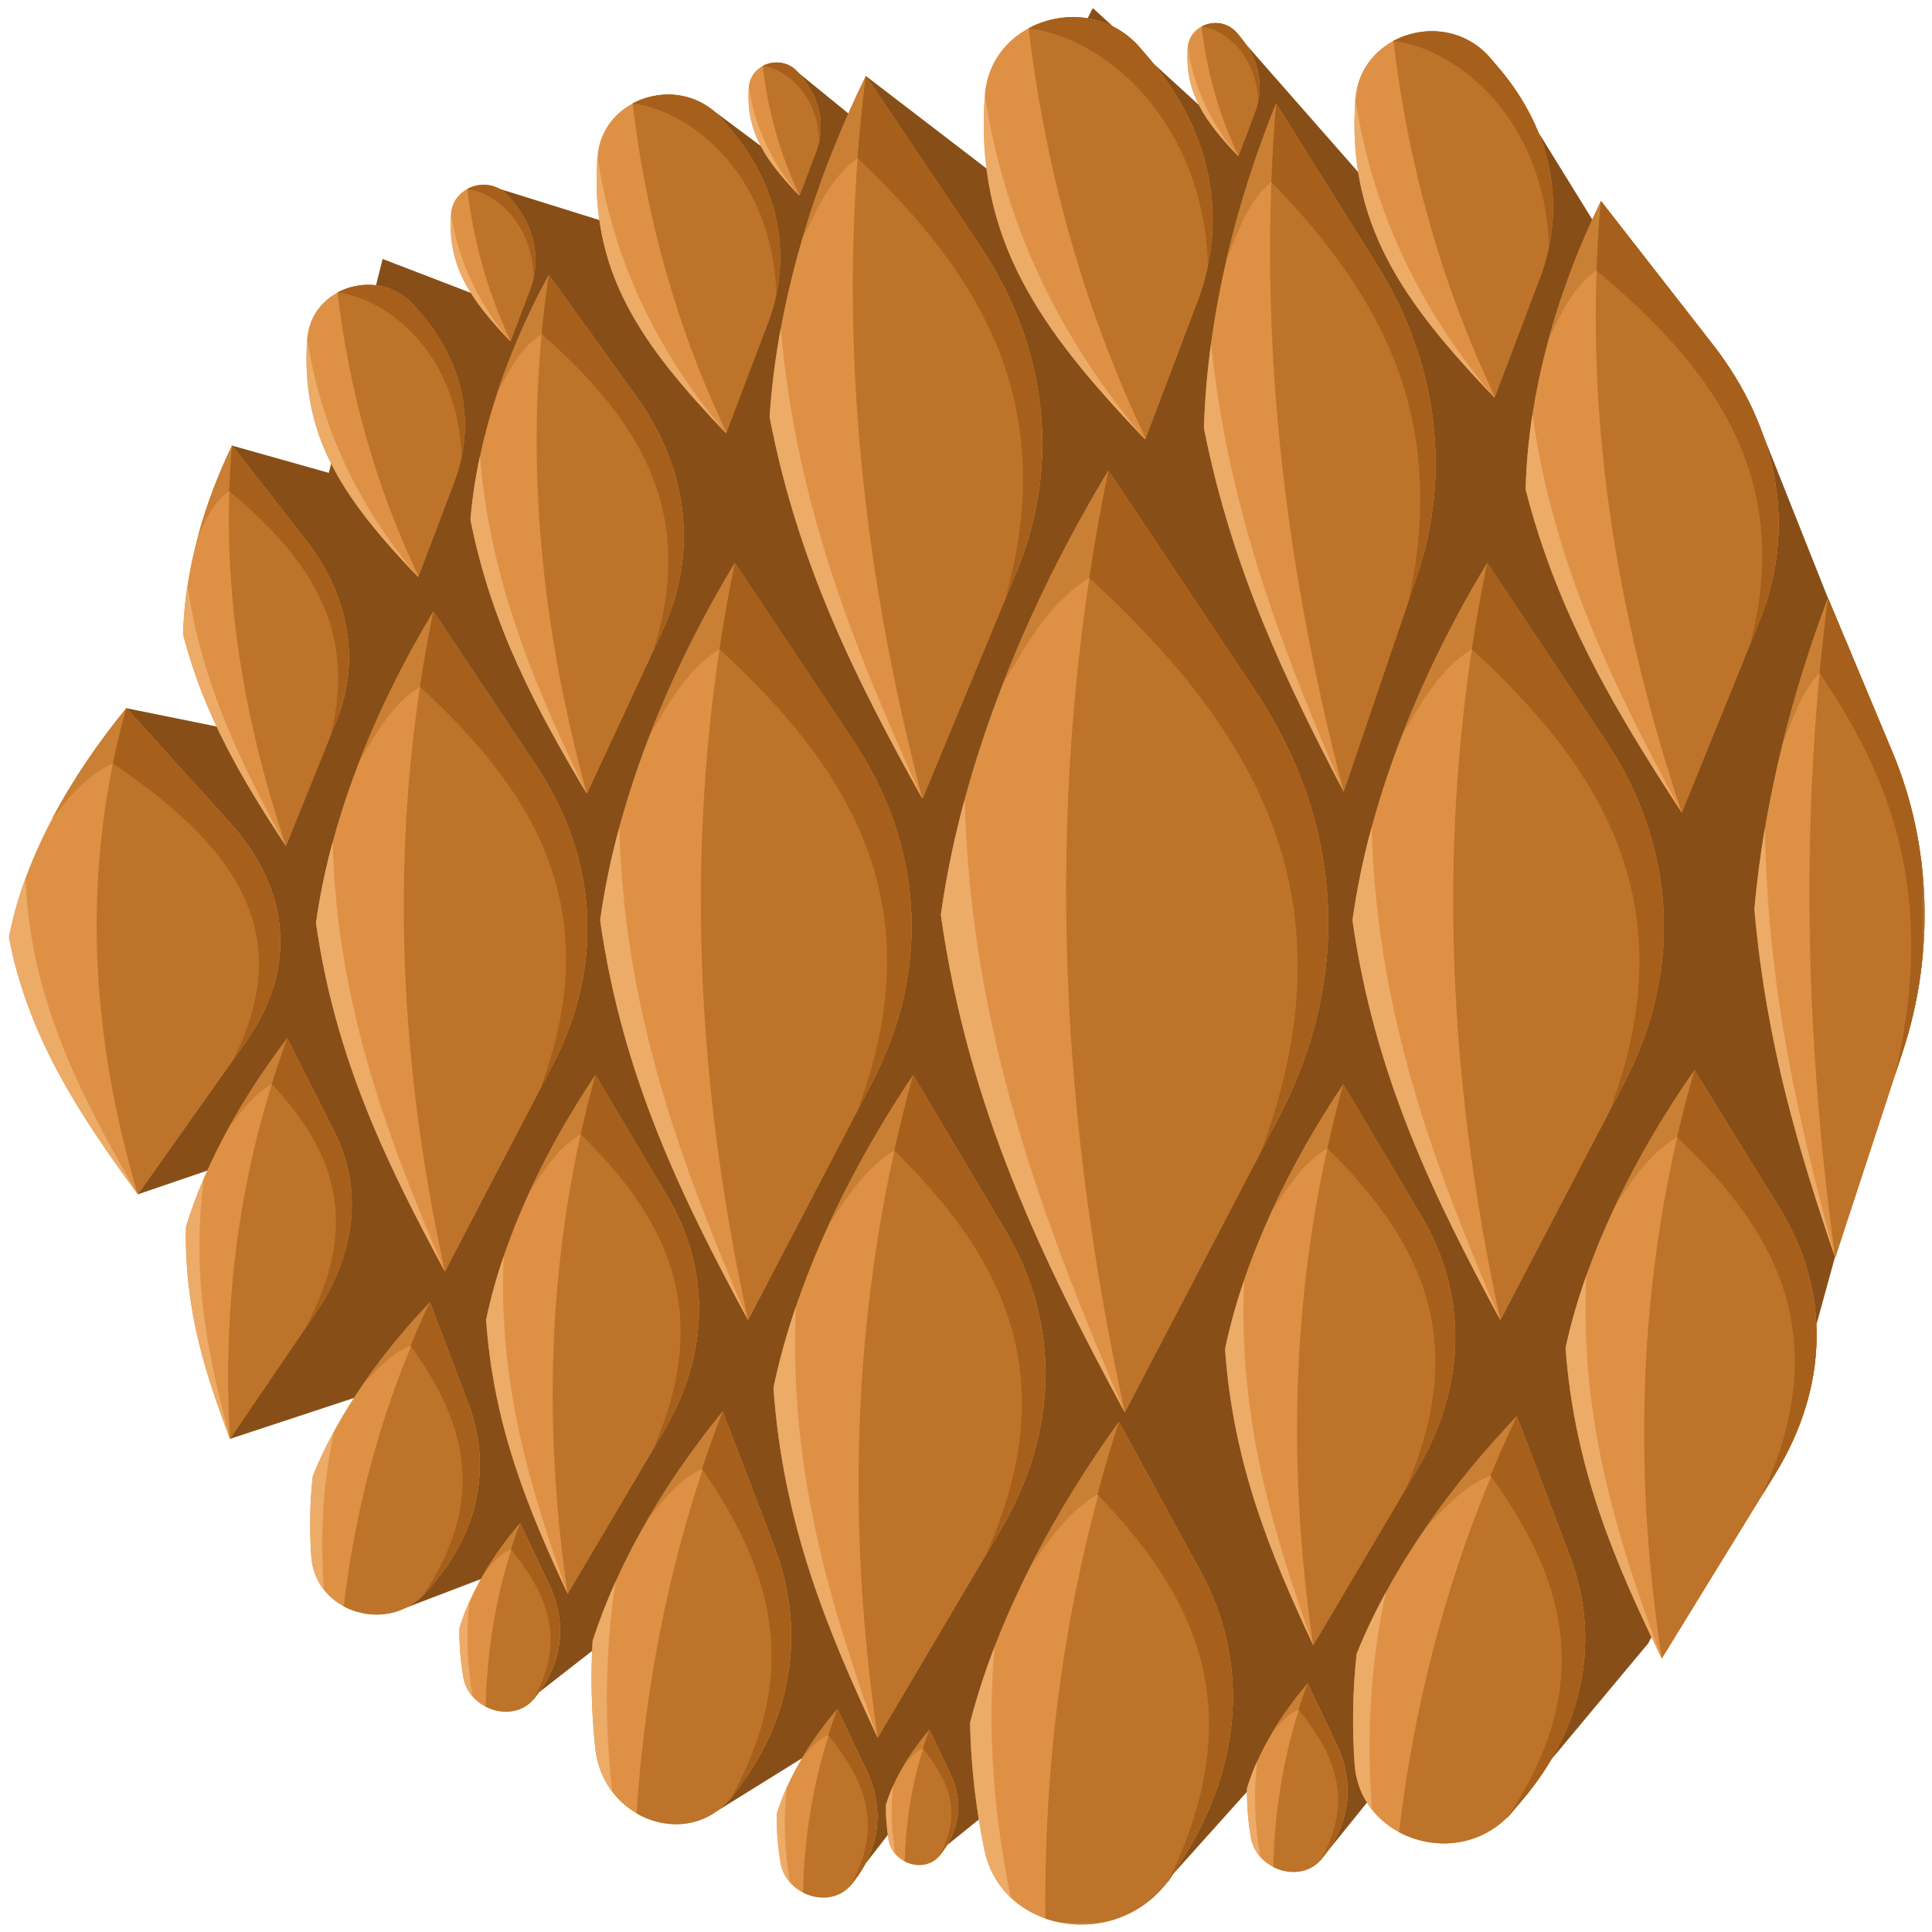 <svg width="90" height="90" viewBox="0 0 90 90" fill="none" xmlns="http://www.w3.org/2000/svg">
<g clip-path="url(#clip0_394_8617)">
<mask id="mask0_394_8617" style="mask-type:luminance" maskUnits="userSpaceOnUse" x="0" y="0" width="90" height="90">
<path d="M0 0L0 90H90V0H0Z" fill="white"/>
</mask>
<g mask="url(#mask0_394_8617)">
<mask id="mask1_394_8617" style="mask-type:luminance" maskUnits="userSpaceOnUse" x="-4" y="-32" width="117" height="141">
<path d="M-3.461 108.477L-3.461 -31.417H112.133L112.133 108.477H-3.461Z" fill="white"/>
</mask>
<g mask="url(#mask1_394_8617)">
<path fill-rule="evenodd" clip-rule="evenodd" d="M6.416 55.639L13.318 53.278L10.71 67.029L19.159 64.242L18.334 75.113L23.62 73.094L25.083 78.857L32.809 72.826L33.444 84.339L38.483 81.209L40.29 86.856L42.363 84.177L44.102 85.969L48.152 82.695L54.625 87.328L58.571 82.931L61.597 86.551L65.113 82.193L69.589 85.171L76.779 76.556L84.587 61.811L87.943 49.598L85.152 27.858L82.056 20.065L74.17 10.218L69.814 3.167L64.016 8.867L58.027 2.047L55.858 4.899L50.904 0.372L46.876 8.554L40.332 3.538L39.776 5.494L36.802 3.069L36.648 7.701L33.093 5.048L28.846 10.54L22.698 8.62L22.316 13.791L17.824 12.063L15.318 22.028L10.805 20.757L11.121 34.052L5.879 32.989L6.416 55.639Z" fill="#874F17"/>
<path fill-rule="evenodd" clip-rule="evenodd" d="M52.398 65.797C48.575 58.722 45.108 51.66 43.828 42.62C44.861 35.183 48.056 27.847 51.632 21.922C53.917 25.348 56.202 28.774 58.486 32.199C62.587 38.348 62.982 45.516 59.578 52.038C57.185 56.624 54.791 61.211 52.398 65.797Z" fill="#DE9145"/>
<path fill-rule="evenodd" clip-rule="evenodd" d="M46.691 31.922C48.081 28.338 49.806 24.947 51.631 21.924C53.916 25.349 56.201 28.775 58.486 32.201C62.587 38.35 62.981 45.518 59.578 52.04L58.736 53.652C63.29 41.538 58.133 33.733 50.743 26.917C48.899 28.064 47.809 30.007 46.691 31.922Z" fill="#C97F34"/>
<path fill-rule="evenodd" clip-rule="evenodd" d="M52.398 65.797C48.575 58.722 45.108 51.66 43.828 42.62C44.079 40.813 44.458 39.011 44.939 37.235C45.202 48.004 48.621 57.002 52.398 65.797Z" fill="#EDAB68"/>
<path fill-rule="evenodd" clip-rule="evenodd" d="M51.633 21.922C53.918 25.348 56.202 28.774 58.487 32.199C62.588 38.348 62.983 45.516 59.579 52.038C57.186 56.624 54.792 61.211 52.399 65.797C49.203 51.172 48.63 36.547 51.633 21.922Z" fill="#BD732A"/>
<path fill-rule="evenodd" clip-rule="evenodd" d="M51.633 21.924C53.918 25.349 56.203 28.775 58.488 32.201C62.589 38.35 62.983 45.518 59.58 52.04L58.738 53.652C63.292 41.538 58.136 33.733 50.746 26.918C50.997 25.253 51.292 23.588 51.633 21.924Z" fill="#A6601B"/>
<path fill-rule="evenodd" clip-rule="evenodd" d="M34.846 61.496C31.773 55.809 28.986 50.132 27.957 42.865C28.788 36.886 31.355 30.989 34.23 26.226C36.067 28.98 37.904 31.734 39.74 34.488C43.037 39.431 43.354 45.193 40.618 50.436C38.694 54.123 36.77 57.809 34.846 61.496Z" fill="#DE9145"/>
<path fill-rule="evenodd" clip-rule="evenodd" d="M30.262 34.263C31.379 31.381 32.765 28.655 34.233 26.225C36.069 28.979 37.906 31.733 39.743 34.487C43.039 39.429 43.356 45.191 40.62 50.434L39.944 51.73C43.605 41.992 39.459 35.718 33.519 30.239C32.036 31.162 31.16 32.723 30.262 34.263Z" fill="#C97F34"/>
<path fill-rule="evenodd" clip-rule="evenodd" d="M34.846 61.496C31.773 55.809 28.986 50.132 27.957 42.865C28.159 41.412 28.464 39.964 28.85 38.536C29.062 47.193 31.81 54.425 34.846 61.496Z" fill="#EDAB68"/>
<path fill-rule="evenodd" clip-rule="evenodd" d="M34.231 26.226C36.068 28.98 37.904 31.734 39.741 34.488C43.038 39.431 43.355 45.193 40.619 50.436C38.695 54.123 36.771 57.809 34.847 61.496C32.278 49.739 31.817 37.983 34.231 26.226Z" fill="#BD732A"/>
<path fill-rule="evenodd" clip-rule="evenodd" d="M34.233 26.225C36.07 28.979 37.906 31.733 39.743 34.487C43.039 39.429 43.357 45.191 40.62 50.434L39.944 51.73C43.604 41.993 39.46 35.718 33.52 30.24C33.721 28.902 33.958 27.563 34.233 26.225Z" fill="#A6601B"/>
<path fill-rule="evenodd" clip-rule="evenodd" d="M20.726 59.227C18.048 54.27 15.619 49.323 14.723 42.99C15.447 37.781 17.684 32.641 20.19 28.49C21.79 30.89 23.391 33.29 24.992 35.69C27.864 39.998 28.141 45.019 25.756 49.588C24.08 52.801 22.403 56.014 20.726 59.227Z" fill="#DE9145"/>
<path fill-rule="evenodd" clip-rule="evenodd" d="M16.727 35.496C17.7 32.985 18.909 30.61 20.187 28.491C21.788 30.892 23.389 33.292 24.989 35.692C27.862 39.999 28.138 45.02 25.754 49.589L25.164 50.719C28.354 42.233 24.742 36.764 19.565 31.99C18.273 32.794 17.509 34.155 16.727 35.496Z" fill="#C97F34"/>
<path fill-rule="evenodd" clip-rule="evenodd" d="M20.722 59.227C18.044 54.27 15.615 49.323 14.719 42.99C14.895 41.724 15.16 40.462 15.497 39.218C15.682 46.762 18.076 53.065 20.722 59.227Z" fill="#EDAB68"/>
<path fill-rule="evenodd" clip-rule="evenodd" d="M20.188 28.49C21.788 30.89 23.389 33.29 24.99 35.69C27.862 39.998 28.139 45.019 25.754 49.588C24.078 52.801 22.401 56.014 20.724 59.227C18.485 48.981 18.084 38.736 20.188 28.49Z" fill="#BD732A"/>
<path fill-rule="evenodd" clip-rule="evenodd" d="M20.188 28.491C21.789 30.892 23.389 33.292 24.99 35.692C27.863 39.999 28.139 45.02 25.755 49.589L25.165 50.719C28.355 42.233 24.743 36.764 19.566 31.991C19.742 30.825 19.948 29.658 20.188 28.491Z" fill="#A6601B"/>
<path fill-rule="evenodd" clip-rule="evenodd" d="M69.893 61.496C66.82 55.809 64.033 50.132 63.004 42.865C63.834 36.886 66.402 30.989 69.277 26.226C71.114 28.98 72.951 31.734 74.787 34.488C78.084 39.431 78.401 45.193 75.665 50.436C73.741 54.123 71.817 57.809 69.893 61.496Z" fill="#DE9145"/>
<path fill-rule="evenodd" clip-rule="evenodd" d="M65.309 34.263C66.426 31.381 67.812 28.655 69.28 26.225C71.116 28.979 72.953 31.733 74.79 34.487C78.086 39.429 78.403 45.191 75.668 50.434L74.991 51.73C78.652 41.992 74.507 35.718 68.566 30.239C67.084 31.162 66.207 32.723 65.309 34.263Z" fill="#C97F34"/>
<path fill-rule="evenodd" clip-rule="evenodd" d="M69.892 61.496C66.82 55.809 64.032 50.132 63.004 42.865C63.206 41.412 63.51 39.964 63.897 38.536C64.109 47.193 66.856 54.425 69.892 61.496Z" fill="#EDAB68"/>
<path fill-rule="evenodd" clip-rule="evenodd" d="M69.278 26.226C71.115 28.98 72.951 31.734 74.788 34.488C78.085 39.431 78.402 45.193 75.666 50.436C73.742 54.123 71.818 57.809 69.893 61.496C67.324 49.739 66.864 37.983 69.278 26.226Z" fill="#BD732A"/>
<path fill-rule="evenodd" clip-rule="evenodd" d="M69.28 26.225C71.116 28.979 72.953 31.733 74.79 34.487C78.086 39.429 78.403 45.191 75.668 50.434L74.991 51.73C78.651 41.993 74.507 35.718 68.566 30.24C68.768 28.902 69.005 27.563 69.28 26.225Z" fill="#A6601B"/>
<path fill-rule="evenodd" clip-rule="evenodd" d="M85.492 58.594C83.812 53.637 82.289 48.69 81.727 42.357C82.181 37.147 83.584 32.008 85.156 27.857C86.159 30.257 87.163 32.657 88.167 35.057C89.969 39.365 90.142 44.386 88.647 48.955C87.595 52.168 86.543 55.38 85.492 58.594Z" fill="#DE9145"/>
<path fill-rule="evenodd" clip-rule="evenodd" d="M82.984 34.863C83.595 32.352 84.353 29.977 85.155 27.859C86.159 30.258 87.163 32.659 88.166 35.058C89.968 39.366 90.142 44.387 88.646 48.956L88.277 50.086C90.277 41.599 88.012 36.131 84.765 31.357C83.954 32.16 83.475 33.522 82.984 34.863Z" fill="#C97F34"/>
<path fill-rule="evenodd" clip-rule="evenodd" d="M85.492 58.594C83.812 53.637 82.289 48.69 81.727 42.357C81.837 41.091 82.003 39.829 82.215 38.585C82.331 46.129 83.832 52.432 85.492 58.594Z" fill="#EDAB68"/>
<path fill-rule="evenodd" clip-rule="evenodd" d="M85.154 27.857C86.158 30.257 87.162 32.657 88.166 35.057C89.968 39.365 90.141 44.386 88.646 48.955C87.594 52.168 86.542 55.38 85.49 58.594C84.086 48.348 83.835 38.103 85.154 27.857Z" fill="#BD732A"/>
<path fill-rule="evenodd" clip-rule="evenodd" d="M85.156 27.859C86.159 30.258 87.164 32.659 88.167 35.058C89.969 39.366 90.142 44.387 88.647 48.956L88.277 50.086C90.278 41.6 88.013 36.132 84.766 31.358C84.876 30.191 85.005 29.025 85.156 27.859Z" fill="#A6601B"/>
<path fill-rule="evenodd" clip-rule="evenodd" d="M40.886 80.953C38.558 75.976 36.478 71.007 36.031 64.647C37.127 59.415 39.733 54.254 42.537 50.085C43.968 52.495 45.4 54.905 46.832 57.316C49.401 61.642 49.321 66.685 46.608 71.273C44.701 74.5 42.793 77.727 40.886 80.953Z" fill="#DE9145"/>
<path fill-rule="evenodd" clip-rule="evenodd" d="M38.574 57.118C39.727 54.596 41.107 52.21 42.537 50.083C43.969 52.493 45.401 54.904 46.833 57.314C49.402 61.64 49.321 66.683 46.609 71.272L45.938 72.406C49.736 63.883 46.509 58.392 41.666 53.597C40.315 54.404 39.453 55.77 38.574 57.118Z" fill="#C97F34"/>
<path fill-rule="evenodd" clip-rule="evenodd" d="M40.886 80.953C38.558 75.976 36.478 71.007 36.031 64.647C36.297 63.376 36.653 62.108 37.079 60.858C36.727 68.435 38.675 74.765 40.886 80.953Z" fill="#EDAB68"/>
<path fill-rule="evenodd" clip-rule="evenodd" d="M42.537 50.085C43.969 52.495 45.401 54.905 46.832 57.316C49.401 61.642 49.321 66.685 46.608 71.273C44.701 74.5 42.794 77.727 40.886 80.953C39.374 70.664 39.702 60.374 42.537 50.085Z" fill="#BD732A"/>
<path fill-rule="evenodd" clip-rule="evenodd" d="M42.536 50.083C43.967 52.493 45.399 54.904 46.831 57.314C49.4 61.64 49.319 66.683 46.607 71.272L45.936 72.406C49.734 63.883 46.507 58.392 41.664 53.597C41.923 52.426 42.213 51.254 42.536 50.083Z" fill="#A6601B"/>
<path fill-rule="evenodd" clip-rule="evenodd" d="M26.445 74.246C24.622 70.35 22.994 66.46 22.645 61.482C23.502 57.386 25.542 53.346 27.737 50.082C28.858 51.969 29.978 53.856 31.099 55.743C33.11 59.129 33.047 63.077 30.924 66.668C29.431 69.194 27.938 71.72 26.445 74.246Z" fill="#DE9145"/>
<path fill-rule="evenodd" clip-rule="evenodd" d="M24.633 55.591C25.536 53.617 26.615 51.749 27.735 50.084C28.856 51.971 29.977 53.858 31.097 55.745C33.109 59.131 33.045 63.078 30.922 66.67L30.397 67.559C33.37 60.887 30.844 56.588 27.053 52.835C25.996 53.466 25.321 54.536 24.633 55.591Z" fill="#C97F34"/>
<path fill-rule="evenodd" clip-rule="evenodd" d="M26.445 74.246C24.622 70.35 22.994 66.46 22.645 61.482C22.853 60.486 23.131 59.494 23.465 58.516C23.189 64.447 24.714 69.402 26.445 74.246Z" fill="#EDAB68"/>
<path fill-rule="evenodd" clip-rule="evenodd" d="M27.735 50.082C28.856 51.969 29.977 53.856 31.097 55.743C33.109 59.129 33.045 63.077 30.922 66.668C29.429 69.194 27.936 71.72 26.443 74.246C25.259 66.191 25.516 58.137 27.735 50.082Z" fill="#BD732A"/>
<path fill-rule="evenodd" clip-rule="evenodd" d="M27.737 50.084C28.858 51.971 29.978 53.858 31.099 55.745C33.11 59.131 33.047 63.078 30.924 66.67L30.399 67.559C33.372 60.887 30.846 56.588 27.055 52.835C27.257 51.918 27.484 51.001 27.737 50.084Z" fill="#A6601B"/>
<path fill-rule="evenodd" clip-rule="evenodd" d="M10.712 67.027C9.574 64.019 8.586 61.015 8.66 57.171C9.606 54.008 11.46 50.889 13.381 48.369C14.116 49.826 14.851 51.283 15.585 52.74C16.904 55.354 16.582 58.403 14.695 61.176C13.367 63.127 12.04 65.077 10.712 67.027Z" fill="#DE9145"/>
<path fill-rule="evenodd" clip-rule="evenodd" d="M10.605 52.622C11.439 51.098 12.402 49.656 13.382 48.37C14.117 49.827 14.852 51.284 15.586 52.741C16.906 55.355 16.584 58.404 14.696 61.177L14.229 61.863C16.986 56.711 15.332 53.392 12.665 50.494C11.805 50.981 11.21 51.808 10.605 52.622Z" fill="#C97F34"/>
<path fill-rule="evenodd" clip-rule="evenodd" d="M10.716 67.027C9.578 64.019 8.59 61.015 8.664 57.171C8.894 56.403 9.177 55.636 9.502 54.881C8.879 59.461 9.715 63.287 10.716 67.027Z" fill="#EDAB68"/>
<path fill-rule="evenodd" clip-rule="evenodd" d="M13.382 48.369C14.117 49.826 14.852 51.283 15.586 52.74C16.906 55.354 16.584 58.403 14.696 61.176C13.368 63.127 12.041 65.077 10.713 67.027C10.356 60.808 11.111 54.588 13.382 48.369Z" fill="#BD732A"/>
<path fill-rule="evenodd" clip-rule="evenodd" d="M13.381 48.37C14.116 49.827 14.851 51.284 15.585 52.741C16.905 55.355 16.583 58.404 14.695 61.177L14.228 61.863C16.985 56.712 15.332 53.392 12.664 50.494C12.884 49.786 13.122 49.078 13.381 48.37Z" fill="#A6601B"/>
<path fill-rule="evenodd" clip-rule="evenodd" d="M61.175 76.644C59.204 72.432 57.444 68.226 57.066 62.843C57.994 58.415 60.199 54.046 62.572 50.518C63.784 52.558 64.996 54.598 66.207 56.638C68.382 60.299 68.314 64.568 66.018 68.451C64.404 71.182 62.79 73.913 61.175 76.644Z" fill="#DE9145"/>
<path fill-rule="evenodd" clip-rule="evenodd" d="M59.219 56.474C60.195 54.34 61.362 52.32 62.573 50.52C63.785 52.56 64.997 54.6 66.208 56.64C68.383 60.302 68.315 64.57 66.019 68.454L65.452 69.414C68.666 62.2 65.934 57.552 61.835 53.494C60.692 54.177 59.963 55.334 59.219 56.474Z" fill="#C97F34"/>
<path fill-rule="evenodd" clip-rule="evenodd" d="M61.179 76.644C59.208 72.432 57.448 68.226 57.07 62.843C57.295 61.767 57.596 60.694 57.957 59.636C57.659 66.049 59.308 71.407 61.179 76.644Z" fill="#EDAB68"/>
<path fill-rule="evenodd" clip-rule="evenodd" d="M62.573 50.518C63.784 52.558 64.996 54.598 66.208 56.638C68.383 60.299 68.314 64.568 66.019 68.451C64.404 71.182 62.79 73.913 61.175 76.644C59.896 67.935 60.173 59.227 62.573 50.518Z" fill="#BD732A"/>
<path fill-rule="evenodd" clip-rule="evenodd" d="M62.574 50.52C63.785 52.56 64.997 54.6 66.209 56.64C68.383 60.302 68.315 64.57 66.019 68.454L65.452 69.414C68.666 62.2 65.935 57.552 61.836 53.494C62.055 52.502 62.3 51.511 62.574 50.52Z" fill="#A6601B"/>
<path fill-rule="evenodd" clip-rule="evenodd" d="M77.41 77.262C75.261 72.843 73.342 68.431 72.93 62.785C73.941 58.14 76.346 53.558 78.934 49.856C80.255 51.996 81.576 54.136 82.898 56.276C85.269 60.117 85.195 64.594 82.691 68.668C80.931 71.532 79.171 74.397 77.41 77.262Z" fill="#DE9145"/>
<path fill-rule="evenodd" clip-rule="evenodd" d="M75.277 56.099C76.342 53.86 77.614 51.742 78.935 49.853C80.256 51.993 81.578 54.133 82.899 56.273C85.27 60.114 85.196 64.591 82.692 68.665L82.073 69.672C85.579 62.105 82.6 57.23 78.13 52.973C76.884 53.689 76.088 54.903 75.277 56.099Z" fill="#C97F34"/>
<path fill-rule="evenodd" clip-rule="evenodd" d="M77.41 77.262C75.261 72.843 73.342 68.431 72.93 62.785C73.176 61.656 73.504 60.531 73.897 59.422C73.572 66.148 75.37 71.768 77.41 77.262Z" fill="#EDAB68"/>
<path fill-rule="evenodd" clip-rule="evenodd" d="M78.935 49.856C80.256 51.996 81.578 54.136 82.899 56.276C85.27 60.117 85.196 64.594 82.692 68.668C80.932 71.532 79.172 74.397 77.412 77.262C76.016 68.127 76.318 58.992 78.935 49.856Z" fill="#BD732A"/>
<path fill-rule="evenodd" clip-rule="evenodd" d="M78.933 49.853C80.254 51.993 81.576 54.133 82.897 56.273C85.268 60.114 85.194 64.591 82.691 68.665L82.072 69.672C85.577 62.105 82.598 57.23 78.129 52.973C78.368 51.933 78.635 50.894 78.933 49.853Z" fill="#A6601B"/>
<path fill-rule="evenodd" clip-rule="evenodd" d="M45.854 86.161C45.476 84.315 45.235 82.366 45.188 80.258C46.483 75.22 49.23 70.25 52.121 66.236C53.389 68.557 54.657 70.878 55.925 73.199C58.2 77.364 57.89 82.22 55.068 86.639C54.921 86.868 54.774 87.098 54.627 87.328C53.564 88.993 51.663 89.869 49.686 89.606C47.708 89.343 46.235 88.018 45.854 86.161Z" fill="#DE9145"/>
<path fill-rule="evenodd" clip-rule="evenodd" d="M52.152 66.294L55.923 73.199C58.199 77.364 57.889 82.22 55.066 86.639C54.92 86.868 54.773 87.098 54.626 87.328C53.562 88.993 51.662 89.869 49.685 89.606C49.34 89.56 49.011 89.482 48.7 89.374C48.618 81.681 49.672 73.988 52.152 66.294Z" fill="#BD732A"/>
<path fill-rule="evenodd" clip-rule="evenodd" d="M45.854 86.162C45.476 84.316 45.235 82.367 45.188 80.259C45.493 79.071 45.879 77.887 46.329 76.719C45.963 80.94 46.342 84.767 47.085 88.402C46.468 87.816 46.036 87.049 45.854 86.162Z" fill="#EDAB68"/>
<path fill-rule="evenodd" clip-rule="evenodd" d="M47.98 73.009C49.207 70.581 50.645 68.283 52.12 66.235C53.388 68.556 54.656 70.877 55.924 73.198C58.199 77.364 57.889 82.219 55.067 86.638L54.369 87.731C58.417 79.523 55.562 74.235 51.119 69.618C49.782 70.395 48.889 71.712 47.98 73.009Z" fill="#C97F34"/>
<path fill-rule="evenodd" clip-rule="evenodd" d="M52.122 66.235C53.39 68.556 54.657 70.877 55.925 73.198C58.2 77.364 57.891 82.219 55.068 86.638L54.37 87.731C58.419 79.523 55.564 74.235 51.121 69.618C51.424 68.491 51.757 67.363 52.122 66.235Z" fill="#A6601B"/>
<path fill-rule="evenodd" clip-rule="evenodd" d="M63.106 82.202C62.99 80.567 63.002 78.862 63.196 77.048C64.86 72.904 67.751 69.019 70.66 65.973C71.48 68.138 72.301 70.303 73.121 72.468C74.594 76.354 73.789 80.477 70.894 83.878C70.744 84.055 70.594 84.232 70.443 84.409C69.352 85.691 67.637 86.181 65.983 85.684C64.329 85.186 63.223 83.847 63.106 82.202Z" fill="#DE9145"/>
<path fill-rule="evenodd" clip-rule="evenodd" d="M70.681 66.028L73.122 72.468C74.595 76.354 73.79 80.477 70.895 83.878C70.745 84.055 70.595 84.232 70.444 84.409C69.353 85.691 67.638 86.181 65.984 85.684C65.696 85.597 65.424 85.485 65.172 85.35C65.959 78.74 67.713 72.286 70.681 66.028Z" fill="#BD732A"/>
<path fill-rule="evenodd" clip-rule="evenodd" d="M63.106 82.202C62.99 80.567 63.002 78.862 63.196 77.048C63.588 76.071 64.049 75.109 64.562 74.168C63.78 77.738 63.677 81.073 63.904 84.293C63.444 83.705 63.162 82.989 63.106 82.202Z" fill="#EDAB68"/>
<path fill-rule="evenodd" clip-rule="evenodd" d="M66.383 71.214C67.697 69.3 69.177 67.527 70.661 65.973C71.481 68.138 72.302 70.303 73.123 72.468C74.596 76.353 73.791 80.476 70.896 83.878L70.18 84.719C74.541 78.236 72.7 73.308 69.432 68.737C68.207 69.22 67.301 70.226 66.383 71.214Z" fill="#C97F34"/>
<path fill-rule="evenodd" clip-rule="evenodd" d="M70.662 65.973C71.483 68.138 72.303 70.303 73.124 72.468C74.597 76.353 73.792 80.476 70.897 83.878L70.182 84.719C74.542 78.236 72.701 73.308 69.434 68.738C69.817 67.812 70.226 66.89 70.662 65.973Z" fill="#A6601B"/>
<path fill-rule="evenodd" clip-rule="evenodd" d="M27.728 81.432C27.562 79.854 27.505 78.207 27.602 76.454C28.887 72.452 31.25 68.7 33.662 65.758C34.462 67.849 35.263 69.94 36.063 72.031C37.499 75.784 36.962 79.766 34.576 83.052C34.453 83.223 34.328 83.394 34.205 83.564C33.305 84.803 31.831 85.276 30.372 84.796C28.912 84.315 27.895 83.022 27.728 81.432Z" fill="#DE9145"/>
<path fill-rule="evenodd" clip-rule="evenodd" d="M33.684 65.811L36.064 72.031C37.501 75.784 36.964 79.766 34.578 83.052C34.454 83.223 34.33 83.394 34.206 83.564C33.306 84.803 31.833 85.276 30.373 84.796C30.119 84.712 29.878 84.604 29.652 84.473C30.076 78.089 31.348 71.855 33.684 65.811Z" fill="#BD732A"/>
<path fill-rule="evenodd" clip-rule="evenodd" d="M27.732 81.433C27.566 79.855 27.509 78.208 27.606 76.455C27.909 75.512 28.272 74.582 28.681 73.674C28.142 77.122 28.184 80.343 28.51 83.453C28.086 82.885 27.812 82.193 27.732 81.433Z" fill="#EDAB68"/>
<path fill-rule="evenodd" clip-rule="evenodd" d="M30.148 70.819C31.217 68.97 32.435 67.258 33.666 65.757C34.466 67.848 35.267 69.939 36.067 72.03C37.503 75.783 36.966 79.765 34.58 83.051L33.99 83.863C37.53 77.602 35.732 72.842 32.705 68.427C31.658 68.893 30.909 69.865 30.148 70.819Z" fill="#C97F34"/>
<path fill-rule="evenodd" clip-rule="evenodd" d="M33.663 65.757C34.464 67.848 35.264 69.939 36.064 72.03C37.501 75.783 36.964 79.765 34.578 83.051L33.988 83.863C37.528 77.602 35.729 72.842 32.703 68.427C33.001 67.533 33.32 66.643 33.663 65.757Z" fill="#A6601B"/>
<path fill-rule="evenodd" clip-rule="evenodd" d="M14.504 72.53C14.419 71.335 14.427 70.089 14.57 68.763C15.786 65.734 17.899 62.894 20.025 60.667C20.625 62.25 21.225 63.833 21.825 65.415C22.901 68.255 22.313 71.269 20.197 73.755C20.087 73.885 19.977 74.014 19.867 74.143C19.07 75.08 17.816 75.439 16.607 75.075C15.398 74.712 14.589 73.733 14.504 72.53Z" fill="#DE9145"/>
<path fill-rule="evenodd" clip-rule="evenodd" d="M20.039 60.708L21.823 65.415C22.899 68.255 22.311 71.269 20.195 73.755C20.085 73.885 19.976 74.014 19.866 74.143C19.068 75.08 17.814 75.439 16.605 75.075C16.395 75.012 16.196 74.93 16.012 74.831C16.587 69.999 17.869 65.282 20.039 60.708Z" fill="#BD732A"/>
<path fill-rule="evenodd" clip-rule="evenodd" d="M14.504 72.53C14.419 71.335 14.427 70.089 14.57 68.763C14.856 68.049 15.193 67.345 15.568 66.658C14.997 69.267 14.921 71.705 15.087 74.059C14.751 73.629 14.545 73.105 14.504 72.53Z" fill="#EDAB68"/>
<path fill-rule="evenodd" clip-rule="evenodd" d="M16.898 64.499C17.859 63.1 18.941 61.804 20.025 60.668C20.625 62.251 21.225 63.833 21.825 65.416C22.901 68.256 22.313 71.269 20.197 73.756L19.674 74.371C22.861 69.632 21.515 66.03 19.127 62.689C18.232 63.042 17.569 63.777 16.898 64.499Z" fill="#C97F34"/>
<path fill-rule="evenodd" clip-rule="evenodd" d="M20.023 60.668C20.623 62.251 21.223 63.833 21.823 65.416C22.899 68.256 22.311 71.269 20.195 73.756L19.672 74.371C22.859 69.632 21.514 66.03 19.125 62.689C19.406 62.012 19.704 61.339 20.023 60.668Z" fill="#A6601B"/>
<path fill-rule="evenodd" clip-rule="evenodd" d="M6.421 55.637C3.743 51.984 1.315 48.338 0.418 43.672C1.142 39.833 3.379 36.046 5.885 32.987C7.486 34.755 9.086 36.524 10.687 38.293C13.56 41.467 13.836 45.167 11.452 48.534C9.775 50.901 8.098 53.269 6.421 55.637Z" fill="#DE9145"/>
<path fill-rule="evenodd" clip-rule="evenodd" d="M2.422 38.15C3.395 36.3 4.604 34.549 5.882 32.988C7.483 34.757 9.084 36.525 10.684 38.294C13.557 41.468 13.833 45.168 11.449 48.535L10.859 49.367C14.049 43.114 10.437 39.084 5.26 35.566C3.968 36.158 3.204 37.161 2.422 38.15Z" fill="#C97F34"/>
<path fill-rule="evenodd" clip-rule="evenodd" d="M6.418 55.637C3.739 51.984 1.311 48.338 0.414 43.672C0.59 42.739 0.855 41.809 1.192 40.892C1.377 46.452 3.771 51.096 6.418 55.637Z" fill="#EDAB68"/>
<path fill-rule="evenodd" clip-rule="evenodd" d="M5.883 32.987C7.484 34.755 9.084 36.524 10.685 38.293C13.558 41.467 13.834 45.167 11.45 48.534C9.773 50.901 8.096 53.269 6.42 55.637C4.181 48.087 3.779 40.537 5.883 32.987Z" fill="#BD732A"/>
<path fill-rule="evenodd" clip-rule="evenodd" d="M5.883 32.988C7.484 34.757 9.085 36.525 10.685 38.294C13.558 41.468 13.834 45.168 11.45 48.535L10.86 49.367C14.05 43.114 10.438 39.084 5.262 35.567C5.437 34.707 5.644 33.847 5.883 32.988Z" fill="#A6601B"/>
<path fill-rule="evenodd" clip-rule="evenodd" d="M42.971 37.211C39.951 31.781 37.181 26.36 35.852 19.423C36.22 13.714 38.11 8.084 40.334 3.536C42.101 6.166 43.867 8.795 45.634 11.425C48.804 16.144 49.424 21.645 47.348 26.651C45.889 30.171 44.43 33.691 42.971 37.211Z" fill="#DE9145"/>
<path fill-rule="evenodd" clip-rule="evenodd" d="M37.348 11.212C38.151 8.462 39.199 5.859 40.334 3.538C42.1 6.167 43.867 8.797 45.633 11.426C48.803 16.146 49.423 21.647 47.348 26.653L46.835 27.891C49.449 18.593 45.459 12.602 39.95 7.371C38.712 8.251 38.04 9.743 37.348 11.212Z" fill="#C97F34"/>
<path fill-rule="evenodd" clip-rule="evenodd" d="M42.971 37.211C39.951 31.781 37.181 26.36 35.852 19.423C35.941 18.035 36.121 16.653 36.373 15.289C37.073 23.555 39.901 30.46 42.971 37.211Z" fill="#EDAB68"/>
<path fill-rule="evenodd" clip-rule="evenodd" d="M40.334 3.536C42.1 6.166 43.867 8.795 45.633 11.425C48.803 16.144 49.423 21.645 47.348 26.651C45.889 30.171 44.429 33.691 42.97 37.211C40.029 25.986 38.927 14.761 40.334 3.536Z" fill="#BD732A"/>
<path fill-rule="evenodd" clip-rule="evenodd" d="M40.333 3.538C42.099 6.167 43.865 8.797 45.632 11.426C48.802 16.146 49.422 21.647 47.346 26.653L46.833 27.891C49.447 18.593 45.458 12.602 39.949 7.371C40.045 6.094 40.172 4.816 40.333 3.538Z" fill="#A6601B"/>
<path fill-rule="evenodd" clip-rule="evenodd" d="M27.338 36.973C25.021 33.076 22.9 29.186 21.918 24.208C22.256 20.112 23.783 16.072 25.564 12.809C26.924 14.695 28.284 16.582 29.644 18.469C32.085 21.856 32.523 25.803 30.856 29.395C29.683 31.921 28.511 34.447 27.338 36.973Z" fill="#DE9145"/>
<path fill-rule="evenodd" clip-rule="evenodd" d="M23.16 18.317C23.812 16.343 24.655 14.476 25.564 12.811C26.924 14.697 28.284 16.584 29.644 18.471C32.085 21.857 32.523 25.805 30.856 29.397L30.444 30.285C32.57 23.613 29.498 19.315 25.23 15.562C24.253 16.193 23.715 17.263 23.16 18.317Z" fill="#C97F34"/>
<path fill-rule="evenodd" clip-rule="evenodd" d="M27.334 36.973C25.017 33.076 22.896 29.186 21.914 24.208C21.996 23.213 22.149 22.221 22.358 21.242C22.835 27.174 24.989 32.129 27.334 36.973Z" fill="#EDAB68"/>
<path fill-rule="evenodd" clip-rule="evenodd" d="M25.563 12.809C26.924 14.695 28.284 16.582 29.644 18.469C32.085 21.856 32.523 25.803 30.856 29.395C29.683 31.921 28.511 34.447 27.338 36.973C25.132 28.918 24.366 20.863 25.563 12.809Z" fill="#BD732A"/>
<path fill-rule="evenodd" clip-rule="evenodd" d="M25.564 12.811C26.924 14.697 28.284 16.584 29.644 18.471C32.085 21.857 32.523 25.805 30.856 29.397L30.443 30.285C32.57 23.613 29.498 19.315 25.23 15.562C25.317 14.645 25.427 13.728 25.564 12.811Z" fill="#A6601B"/>
<path fill-rule="evenodd" clip-rule="evenodd" d="M13.319 39.414C11.346 36.406 9.524 33.402 8.531 29.558C8.598 26.395 9.587 23.276 10.808 20.755C11.947 22.212 13.087 23.669 14.226 25.126C16.271 27.741 16.796 30.789 15.678 33.563C14.892 35.513 14.105 37.464 13.319 39.414Z" fill="#DE9145"/>
<path fill-rule="evenodd" clip-rule="evenodd" d="M9.211 25.009C9.621 23.484 10.184 22.042 10.807 20.756C11.946 22.213 13.085 23.671 14.225 25.128C16.27 27.742 16.794 30.79 15.676 33.564L15.4 34.25C16.727 29.098 14.152 25.778 10.679 22.881C9.954 23.368 9.589 24.194 9.211 25.009Z" fill="#C97F34"/>
<path fill-rule="evenodd" clip-rule="evenodd" d="M13.319 39.414C11.346 36.406 9.524 33.402 8.531 29.558C8.547 28.789 8.619 28.023 8.734 27.267C9.382 31.847 11.28 35.674 13.319 39.414Z" fill="#EDAB68"/>
<path fill-rule="evenodd" clip-rule="evenodd" d="M10.809 20.755C11.948 22.212 13.088 23.669 14.227 25.126C16.272 27.741 16.797 30.789 15.679 33.563C14.893 35.513 14.107 37.464 13.32 39.414C11.237 33.194 10.265 26.975 10.809 20.755Z" fill="#BD732A"/>
<path fill-rule="evenodd" clip-rule="evenodd" d="M10.807 20.756C11.946 22.213 13.086 23.671 14.225 25.128C16.27 27.742 16.795 30.79 15.677 33.564L15.4 34.25C16.727 29.098 14.152 25.779 10.68 22.881C10.703 22.173 10.745 21.464 10.807 20.756Z" fill="#A6601B"/>
<path fill-rule="evenodd" clip-rule="evenodd" d="M62.591 36.879C59.887 31.71 57.396 26.55 56.082 19.947C56.239 14.513 57.686 9.154 59.445 4.825C61.012 7.327 62.578 9.83 64.145 12.333C66.956 16.826 67.63 22.062 66.009 26.827C64.87 30.177 63.73 33.528 62.591 36.879Z" fill="#DE9145"/>
<path fill-rule="evenodd" clip-rule="evenodd" d="M57.125 12.133C57.73 9.514 58.546 7.037 59.444 4.827C61.011 7.33 62.577 9.833 64.144 12.336C66.955 16.828 67.629 22.065 66.008 26.83L65.608 28.008C67.568 19.157 64.028 13.455 59.223 8.476C58.199 9.314 57.671 10.733 57.125 12.133Z" fill="#C97F34"/>
<path fill-rule="evenodd" clip-rule="evenodd" d="M62.595 36.879C59.891 31.71 57.4 26.55 56.086 19.947C56.124 18.626 56.239 17.31 56.415 16.012C57.232 23.88 59.813 30.453 62.595 36.879Z" fill="#EDAB68"/>
<path fill-rule="evenodd" clip-rule="evenodd" d="M59.447 4.825C61.013 7.327 62.58 9.83 64.146 12.333C66.957 16.826 67.631 22.062 66.011 26.827C64.871 30.177 63.732 33.528 62.592 36.879C59.798 26.194 58.561 15.509 59.447 4.825Z" fill="#BD732A"/>
<path fill-rule="evenodd" clip-rule="evenodd" d="M59.447 4.827C61.014 7.33 62.58 9.833 64.146 12.336C66.958 16.828 67.631 22.065 66.011 26.83L65.61 28.008C67.571 19.158 64.031 13.455 59.227 8.476C59.273 7.26 59.346 6.044 59.447 4.827Z" fill="#A6601B"/>
<path fill-rule="evenodd" clip-rule="evenodd" d="M78.345 37.852C75.343 33.258 72.572 28.672 71.07 22.802C71.185 17.973 72.706 13.21 74.579 9.362C76.313 11.587 78.047 13.811 79.782 16.036C82.894 20.028 83.684 24.683 81.967 28.918C80.76 31.895 79.552 34.874 78.345 37.852Z" fill="#DE9145"/>
<path fill-rule="evenodd" clip-rule="evenodd" d="M72.125 15.855C72.757 13.527 73.621 11.326 74.577 9.363C76.312 11.587 78.046 13.812 79.78 16.036C82.893 20.029 83.682 24.683 81.966 28.918L81.541 29.965C83.586 22.099 79.666 17.03 74.375 12.605C73.266 13.35 72.706 14.611 72.125 15.855Z" fill="#C97F34"/>
<path fill-rule="evenodd" clip-rule="evenodd" d="M78.345 37.852C75.343 33.258 72.572 28.672 71.07 22.802C71.098 21.628 71.209 20.459 71.388 19.305C72.361 26.298 75.244 32.14 78.345 37.852Z" fill="#EDAB68"/>
<path fill-rule="evenodd" clip-rule="evenodd" d="M74.576 9.362C76.311 11.587 78.045 13.811 79.779 16.036C82.892 20.028 83.681 24.683 81.964 28.918C80.757 31.895 79.55 34.874 78.342 37.852C75.183 28.355 73.722 18.859 74.576 9.362Z" fill="#BD732A"/>
<path fill-rule="evenodd" clip-rule="evenodd" d="M74.577 9.363C76.312 11.587 78.046 13.812 79.78 16.036C82.893 20.029 83.682 24.683 81.965 28.918L81.541 29.965C83.585 22.099 79.666 17.03 74.375 12.605C74.413 11.524 74.48 10.443 74.577 9.363Z" fill="#A6601B"/>
<path fill-rule="evenodd" clip-rule="evenodd" d="M14.311 15.781C13.982 20.416 16.072 23.314 19.479 26.883C20.04 25.402 20.602 23.921 21.163 22.44C22.17 19.781 21.62 16.961 19.64 14.634C19.537 14.513 19.434 14.392 19.331 14.271C18.585 13.394 17.411 13.058 16.28 13.399C15.148 13.739 14.392 14.655 14.311 15.781Z" fill="#DE9145"/>
<path fill-rule="evenodd" clip-rule="evenodd" d="M14.311 15.781C13.982 20.416 16.072 23.314 19.479 26.883C16.859 23.786 14.988 20.185 14.311 15.781Z" fill="#EDAB68"/>
<path fill-rule="evenodd" clip-rule="evenodd" d="M19.492 26.844L21.162 22.438C22.169 19.78 21.619 16.96 19.638 14.632C19.535 14.512 19.433 14.39 19.329 14.27C18.583 13.392 17.41 13.057 16.278 13.397C16.081 13.457 15.896 13.533 15.723 13.626C16.261 18.148 17.461 22.563 19.492 26.844Z" fill="#BD732A"/>
<path fill-rule="evenodd" clip-rule="evenodd" d="M21.503 21.266C21.978 18.967 21.33 16.619 19.638 14.632C19.535 14.511 19.433 14.39 19.329 14.269C18.583 13.392 17.41 13.056 16.278 13.397C16.081 13.456 15.896 13.533 15.723 13.625C18.154 13.931 21.339 16.56 21.503 21.266Z" fill="#A6601B"/>
<path fill-rule="evenodd" clip-rule="evenodd" d="M27.832 7.315C27.45 12.687 29.873 16.048 33.822 20.184C34.472 18.467 35.123 16.75 35.774 15.034C36.941 11.953 36.303 8.683 34.008 5.986C33.889 5.846 33.77 5.706 33.651 5.565C32.785 4.549 31.425 4.16 30.114 4.554C28.803 4.949 27.925 6.01 27.832 7.315Z" fill="#DE9145"/>
<path fill-rule="evenodd" clip-rule="evenodd" d="M27.832 7.315C27.45 12.687 29.873 16.048 33.822 20.184C30.785 16.593 28.616 12.42 27.832 7.315Z" fill="#EDAB68"/>
<path fill-rule="evenodd" clip-rule="evenodd" d="M33.837 20.141L35.773 15.034C36.94 11.953 36.302 8.684 34.007 5.987C33.888 5.847 33.769 5.707 33.649 5.566C32.784 4.55 31.424 4.161 30.113 4.555C29.884 4.624 29.669 4.713 29.469 4.82C30.093 10.062 31.484 15.179 33.837 20.141Z" fill="#BD732A"/>
<path fill-rule="evenodd" clip-rule="evenodd" d="M36.169 13.676C36.719 11.011 35.968 8.291 34.007 5.987C33.888 5.847 33.769 5.707 33.649 5.566C32.784 4.55 31.424 4.161 30.113 4.555C29.884 4.624 29.669 4.713 29.469 4.82C32.287 5.175 35.978 8.221 36.169 13.676Z" fill="#A6601B"/>
<path fill-rule="evenodd" clip-rule="evenodd" d="M45.877 4.429C45.401 11.126 48.421 15.316 53.345 20.473C54.156 18.332 54.967 16.192 55.778 14.052C57.234 10.21 56.439 6.134 53.578 2.772C53.428 2.596 53.28 2.422 53.131 2.247C52.052 0.98 50.357 0.495 48.722 0.987C47.087 1.478 45.993 2.802 45.877 4.429Z" fill="#DE9145"/>
<path fill-rule="evenodd" clip-rule="evenodd" d="M45.877 4.429C45.401 11.126 48.421 15.316 53.345 20.473C49.558 15.997 46.854 10.794 45.877 4.429Z" fill="#EDAB68"/>
<path fill-rule="evenodd" clip-rule="evenodd" d="M53.365 20.418L55.778 14.051C57.234 10.21 56.438 6.134 53.577 2.771C53.428 2.596 53.279 2.421 53.13 2.247C52.051 0.979 50.356 0.494 48.721 0.986C48.436 1.071 48.168 1.183 47.918 1.316C48.696 7.851 50.43 14.231 53.365 20.418Z" fill="#BD732A"/>
<path fill-rule="evenodd" clip-rule="evenodd" d="M56.271 12.355C56.957 9.033 56.021 5.642 53.577 2.77C53.428 2.594 53.279 2.42 53.13 2.245C52.051 0.978 50.356 0.493 48.721 0.985C48.436 1.07 48.168 1.181 47.918 1.315C51.432 1.757 56.034 5.555 56.271 12.355Z" fill="#A6601B"/>
<path fill-rule="evenodd" clip-rule="evenodd" d="M63.14 4.603C62.727 10.414 65.348 14.05 69.62 18.523C70.323 16.666 71.027 14.809 71.731 12.952C72.994 9.619 72.304 6.083 69.821 3.165C69.692 3.014 69.563 2.862 69.434 2.71C68.498 1.61 67.027 1.19 65.609 1.617C64.19 2.043 63.241 3.192 63.14 4.603Z" fill="#DE9145"/>
<path fill-rule="evenodd" clip-rule="evenodd" d="M63.136 4.603C62.723 10.414 65.344 14.05 69.616 18.523C66.33 14.64 63.984 10.125 63.136 4.603Z" fill="#EDAB68"/>
<path fill-rule="evenodd" clip-rule="evenodd" d="M69.636 18.477L71.73 12.952C72.993 9.619 72.303 6.083 69.82 3.165C69.691 3.014 69.562 2.862 69.433 2.71C68.497 1.61 67.026 1.19 65.607 1.617C65.36 1.691 65.127 1.787 64.91 1.903C65.585 7.573 67.09 13.109 69.636 18.477Z" fill="#BD732A"/>
<path fill-rule="evenodd" clip-rule="evenodd" d="M72.158 11.484C72.753 8.602 71.941 5.659 69.82 3.167C69.691 3.015 69.562 2.864 69.433 2.712C68.497 1.612 67.026 1.191 65.607 1.618C65.36 1.692 65.127 1.789 64.91 1.905C67.959 2.288 71.952 5.584 72.158 11.484Z" fill="#A6601B"/>
<path fill-rule="evenodd" clip-rule="evenodd" d="M21.581 78.118C21.461 77.397 21.394 76.645 21.403 75.844C21.962 74.017 23.073 72.303 24.228 70.96C24.681 71.915 25.134 72.87 25.588 73.825C26.401 75.539 26.221 77.357 25.087 78.858C25.029 78.935 24.97 79.014 24.911 79.091C24.483 79.657 23.748 79.874 22.997 79.654C22.247 79.435 21.702 78.844 21.581 78.118Z" fill="#DE9145"/>
<path fill-rule="evenodd" clip-rule="evenodd" d="M24.239 70.984L25.588 73.825C26.401 75.539 26.221 77.357 25.087 78.858C25.029 78.935 24.97 79.014 24.911 79.091C24.484 79.657 23.748 79.874 22.997 79.654C22.867 79.616 22.742 79.566 22.625 79.507C22.693 76.591 23.194 73.744 24.239 70.984Z" fill="#BD732A"/>
<path fill-rule="evenodd" clip-rule="evenodd" d="M21.577 78.117C21.457 77.395 21.39 76.644 21.399 75.843C21.531 75.412 21.694 74.988 21.88 74.573C21.686 76.148 21.781 77.619 22.017 79.039C21.79 78.78 21.635 78.463 21.577 78.117Z" fill="#EDAB68"/>
<path fill-rule="evenodd" clip-rule="evenodd" d="M22.562 73.269C23.062 72.425 23.639 71.643 24.228 70.958C24.682 71.913 25.135 72.868 25.588 73.823C26.402 75.537 26.221 77.355 25.088 78.855L24.808 79.227C26.457 76.367 25.437 74.193 23.803 72.177C23.283 72.39 22.926 72.834 22.562 73.269Z" fill="#C97F34"/>
<path fill-rule="evenodd" clip-rule="evenodd" d="M24.226 70.958C24.679 71.913 25.133 72.868 25.586 73.823C26.4 75.537 26.219 77.355 25.085 78.855L24.805 79.227C26.455 76.367 25.435 74.193 23.801 72.177C23.931 71.769 24.072 71.362 24.226 70.958Z" fill="#A6601B"/>
<path fill-rule="evenodd" clip-rule="evenodd" d="M36.362 86.775C36.242 86.053 36.175 85.301 36.184 84.501C36.743 82.673 37.855 80.96 39.009 79.616C39.462 80.571 39.916 81.526 40.369 82.481C41.183 84.195 41.002 86.013 39.869 87.514C39.81 87.591 39.751 87.67 39.692 87.748C39.265 88.313 38.529 88.53 37.779 88.31C37.028 88.091 36.483 87.5 36.362 86.775Z" fill="#DE9145"/>
<path fill-rule="evenodd" clip-rule="evenodd" d="M39.021 79.641L40.369 82.481C41.183 84.195 41.002 86.013 39.869 87.514C39.81 87.591 39.751 87.67 39.692 87.748C39.265 88.313 38.529 88.53 37.779 88.31C37.648 88.272 37.523 88.222 37.406 88.163C37.474 85.247 37.976 82.401 39.021 79.641Z" fill="#BD732A"/>
<path fill-rule="evenodd" clip-rule="evenodd" d="M36.358 86.773C36.238 86.052 36.171 85.3 36.181 84.5C36.312 84.069 36.475 83.644 36.661 83.229C36.468 84.804 36.562 86.275 36.799 87.695C36.571 87.436 36.416 87.12 36.358 86.773Z" fill="#EDAB68"/>
<path fill-rule="evenodd" clip-rule="evenodd" d="M37.344 81.926C37.843 81.082 38.42 80.299 39.009 79.614C39.463 80.569 39.916 81.524 40.369 82.479C41.183 84.193 41.002 86.011 39.869 87.512L39.589 87.883C41.238 85.023 40.218 82.85 38.584 80.834C38.064 81.046 37.707 81.49 37.344 81.926Z" fill="#C97F34"/>
<path fill-rule="evenodd" clip-rule="evenodd" d="M39.007 79.614C39.46 80.569 39.914 81.524 40.367 82.479C41.181 84.193 41 86.011 39.867 87.512L39.587 87.883C41.236 85.023 40.216 82.85 38.582 80.834C38.712 80.425 38.854 80.019 39.007 79.614Z" fill="#A6601B"/>
<path fill-rule="evenodd" clip-rule="evenodd" d="M41.398 85.717C41.312 85.2 41.264 84.66 41.27 84.086C41.671 82.775 42.468 81.546 43.297 80.582C43.622 81.267 43.947 81.952 44.272 82.637C44.856 83.866 44.726 85.171 43.913 86.247C43.871 86.303 43.828 86.359 43.786 86.415C43.48 86.821 42.952 86.976 42.414 86.818C41.875 86.661 41.485 86.237 41.398 85.717Z" fill="#DE9145"/>
<path fill-rule="evenodd" clip-rule="evenodd" d="M43.306 80.6L44.274 82.637C44.858 83.866 44.728 85.171 43.915 86.247C43.873 86.303 43.83 86.359 43.788 86.415C43.482 86.821 42.954 86.976 42.415 86.818C42.322 86.791 42.232 86.755 42.148 86.713C42.197 84.621 42.557 82.579 43.306 80.6Z" fill="#BD732A"/>
<path fill-rule="evenodd" clip-rule="evenodd" d="M41.394 85.717C41.307 85.2 41.26 84.66 41.266 84.086C41.361 83.777 41.477 83.473 41.611 83.175C41.472 84.305 41.54 85.36 41.71 86.379C41.546 86.193 41.435 85.966 41.394 85.717Z" fill="#EDAB68"/>
<path fill-rule="evenodd" clip-rule="evenodd" d="M42.102 82.242C42.46 81.637 42.874 81.076 43.297 80.584C43.622 81.269 43.947 81.954 44.272 82.639C44.856 83.868 44.726 85.173 43.913 86.249L43.712 86.516C44.895 84.464 44.164 82.905 42.991 81.459C42.618 81.611 42.362 81.93 42.102 82.242Z" fill="#C97F34"/>
<path fill-rule="evenodd" clip-rule="evenodd" d="M43.297 80.584C43.623 81.269 43.948 81.954 44.273 82.639C44.857 83.868 44.727 85.173 43.914 86.249L43.713 86.516C44.896 84.464 44.164 82.905 42.992 81.459C43.086 81.166 43.187 80.874 43.297 80.584Z" fill="#A6601B"/>
<path fill-rule="evenodd" clip-rule="evenodd" d="M58.269 85.583C58.148 84.862 58.082 84.11 58.091 83.31C58.65 81.482 59.761 79.768 60.915 78.425C61.369 79.38 61.822 80.335 62.275 81.29C63.089 83.004 62.908 84.822 61.775 86.323C61.716 86.4 61.657 86.478 61.598 86.557C61.171 87.122 60.435 87.338 59.685 87.119C58.934 86.9 58.39 86.309 58.269 85.583Z" fill="#DE9145"/>
<path fill-rule="evenodd" clip-rule="evenodd" d="M60.927 78.449L62.276 81.29C63.089 83.004 62.908 84.822 61.775 86.323C61.716 86.4 61.657 86.478 61.599 86.557C61.171 87.122 60.435 87.338 59.685 87.119C59.554 87.081 59.43 87.031 59.312 86.972C59.381 84.056 59.882 81.209 60.927 78.449Z" fill="#BD732A"/>
<path fill-rule="evenodd" clip-rule="evenodd" d="M58.265 85.582C58.144 84.86 58.078 84.108 58.087 83.308C58.218 82.877 58.381 82.453 58.567 82.038C58.374 83.612 58.469 85.084 58.705 86.504C58.477 86.245 58.322 85.928 58.265 85.582Z" fill="#EDAB68"/>
<path fill-rule="evenodd" clip-rule="evenodd" d="M59.25 80.734C59.749 79.89 60.327 79.108 60.916 78.423C61.369 79.378 61.822 80.333 62.276 81.287C63.089 83.002 62.908 84.82 61.775 86.32L61.495 86.691C63.145 83.832 62.125 81.658 60.49 79.642C59.97 79.855 59.613 80.299 59.25 80.734Z" fill="#C97F34"/>
<path fill-rule="evenodd" clip-rule="evenodd" d="M60.913 78.423C61.367 79.378 61.82 80.333 62.273 81.287C63.087 83.002 62.906 84.82 61.773 86.32L61.493 86.691C63.142 83.832 62.122 81.658 60.488 79.642C60.618 79.234 60.76 78.827 60.913 78.423Z" fill="#A6601B"/>
<path fill-rule="evenodd" clip-rule="evenodd" d="M21.01 9.956C20.834 12.438 21.953 13.991 23.778 15.902C24.079 15.109 24.379 14.316 24.68 13.522C25.22 12.099 24.925 10.588 23.864 9.342C23.809 9.277 23.754 9.212 23.699 9.147C23.299 8.678 22.671 8.498 22.065 8.681C21.459 8.863 21.053 9.353 21.01 9.956Z" fill="#DE9145"/>
<path fill-rule="evenodd" clip-rule="evenodd" d="M21.01 9.956C20.834 12.438 21.953 13.991 23.778 15.902C22.375 14.243 21.372 12.315 21.01 9.956Z" fill="#EDAB68"/>
<path fill-rule="evenodd" clip-rule="evenodd" d="M23.788 15.883L24.683 13.523C25.222 12.1 24.927 10.589 23.867 9.342C23.812 9.278 23.756 9.213 23.701 9.148C23.302 8.678 22.673 8.499 22.067 8.681C21.962 8.713 21.862 8.754 21.77 8.803C22.058 11.225 22.701 13.59 23.788 15.883Z" fill="#BD732A"/>
<path fill-rule="evenodd" clip-rule="evenodd" d="M24.866 12.895C25.12 11.663 24.773 10.406 23.867 9.341C23.812 9.277 23.756 9.212 23.701 9.147C23.302 8.677 22.673 8.498 22.067 8.68C21.962 8.712 21.862 8.753 21.77 8.803C23.072 8.967 24.778 10.374 24.866 12.895Z" fill="#A6601B"/>
<path fill-rule="evenodd" clip-rule="evenodd" d="M34.883 4.057C34.732 6.171 35.686 7.494 37.24 9.121C37.496 8.446 37.752 7.77 38.008 7.095C38.468 5.882 38.217 4.595 37.313 3.534C37.266 3.479 37.219 3.424 37.172 3.368C36.832 2.968 36.297 2.815 35.781 2.97C35.265 3.126 34.919 3.543 34.883 4.057Z" fill="#DE9145"/>
<path fill-rule="evenodd" clip-rule="evenodd" d="M34.883 4.057C34.732 6.171 35.686 7.494 37.24 9.121C36.045 7.708 35.191 6.066 34.883 4.057Z" fill="#EDAB68"/>
<path fill-rule="evenodd" clip-rule="evenodd" d="M37.246 9.105L38.008 7.096C38.468 5.883 38.217 4.597 37.313 3.535C37.266 3.48 37.219 3.425 37.172 3.37C36.832 2.97 36.297 2.817 35.781 2.972C35.691 2.999 35.606 3.034 35.527 3.076C35.773 5.139 36.32 7.153 37.246 9.105Z" fill="#BD732A"/>
<path fill-rule="evenodd" clip-rule="evenodd" d="M38.164 6.559C38.38 5.51 38.085 4.439 37.313 3.532C37.266 3.478 37.219 3.422 37.172 3.367C36.832 2.967 36.297 2.814 35.781 2.969C35.691 2.996 35.606 3.031 35.527 3.074C36.636 3.213 38.089 4.412 38.164 6.559Z" fill="#A6601B"/>
<path fill-rule="evenodd" clip-rule="evenodd" d="M55.328 2.217C55.178 4.331 56.131 5.654 57.685 7.281L58.453 5.255C58.913 4.042 58.662 2.756 57.758 1.694C57.712 1.639 57.664 1.584 57.617 1.528C57.277 1.128 56.742 0.975 56.226 1.131C55.71 1.286 55.364 1.704 55.328 2.217Z" fill="#DE9145"/>
<path fill-rule="evenodd" clip-rule="evenodd" d="M55.332 2.217C55.181 4.331 56.135 5.654 57.689 7.281C56.494 5.869 55.64 4.226 55.332 2.217Z" fill="#EDAB68"/>
<path fill-rule="evenodd" clip-rule="evenodd" d="M57.692 7.266L58.454 5.256C58.913 4.044 58.662 2.757 57.759 1.695C57.712 1.641 57.665 1.585 57.618 1.53C57.278 1.13 56.742 0.977 56.226 1.132C56.136 1.159 56.051 1.194 55.973 1.237C56.218 3.299 56.766 5.313 57.692 7.266Z" fill="#BD732A"/>
<path fill-rule="evenodd" clip-rule="evenodd" d="M58.609 4.723C58.826 3.674 58.53 2.603 57.759 1.697C57.712 1.642 57.665 1.587 57.618 1.531C57.278 1.131 56.742 0.978 56.226 1.133C56.136 1.161 56.051 1.196 55.973 1.238C57.082 1.377 58.534 2.576 58.609 4.723Z" fill="#A6601B"/>
</g>
</g>
</g>
<defs>
<clipPath id="clip0_394_8617">
<rect width="90" height="90" fill="white" transform="matrix(0 -1 1 0 0 90)"/>
</clipPath>
</defs>
</svg>
